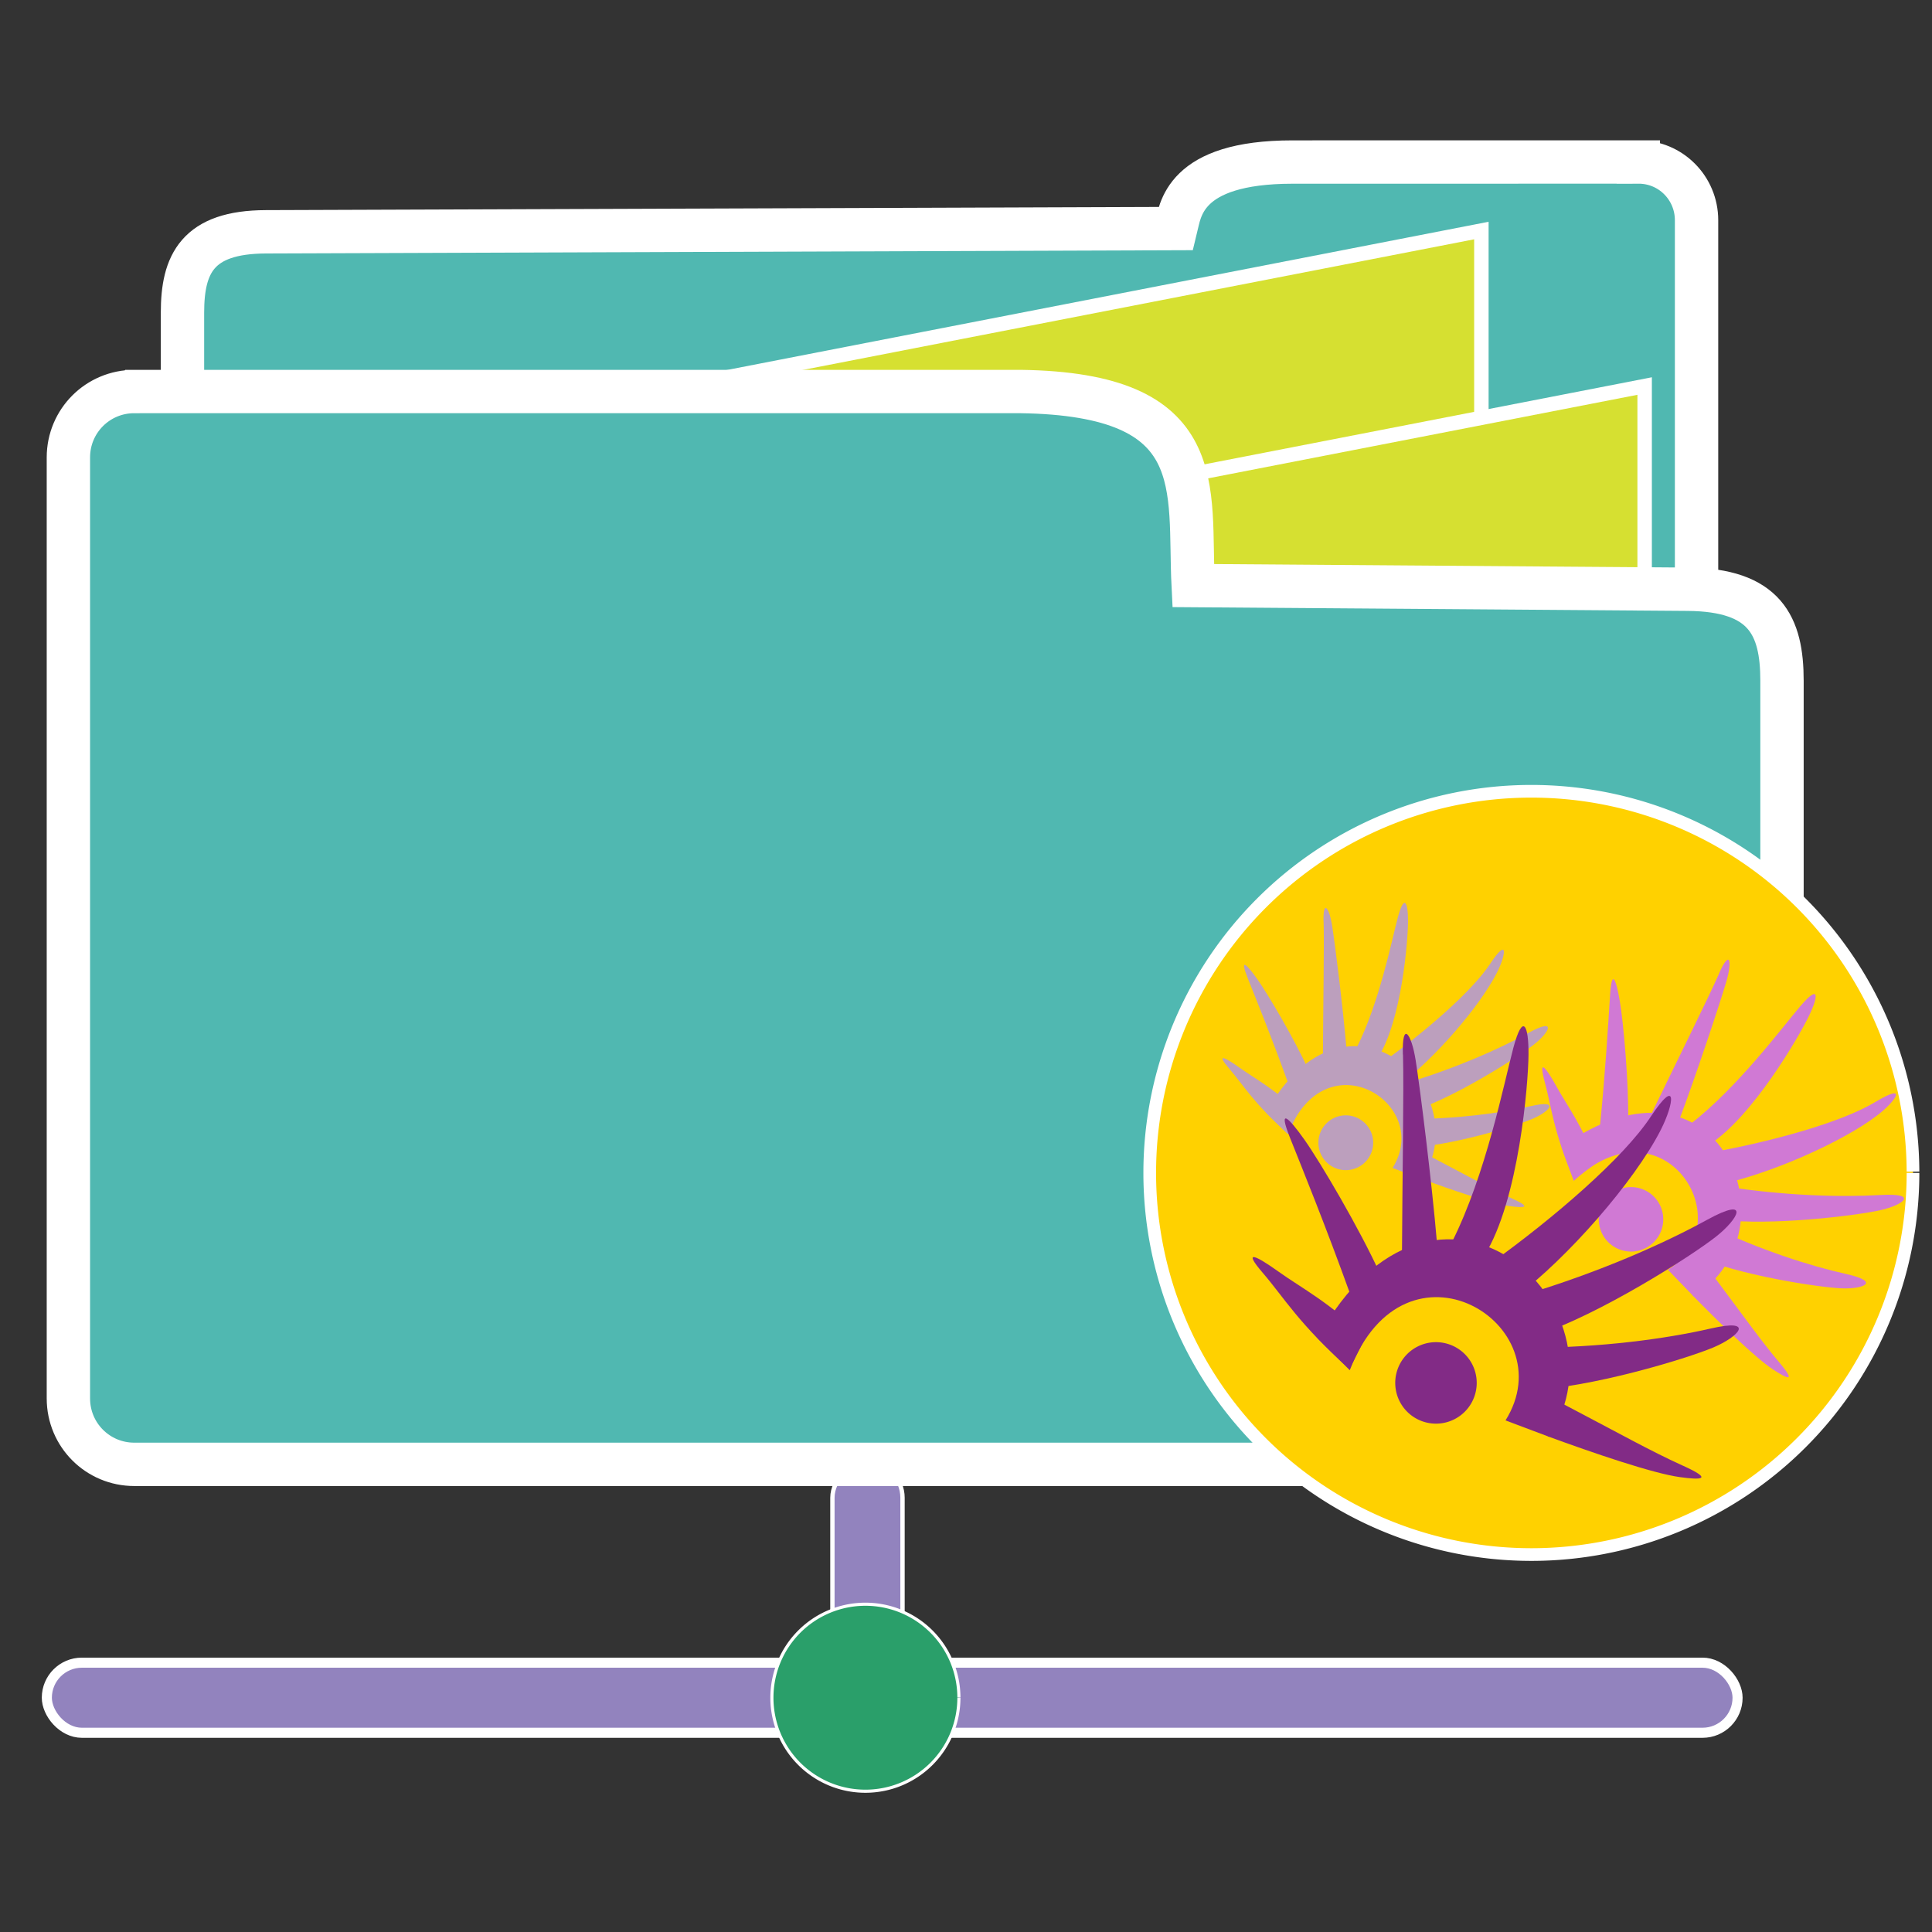 <?xml version="1.0" encoding="UTF-8" standalone="no"?>
<!-- Created with Inkscape (http://www.inkscape.org/) -->

<svg
   xmlns:dc="http://purl.org/dc/elements/1.1/"
   xmlns:cc="http://creativecommons.org/ns#"
   xmlns:rdf="http://www.w3.org/1999/02/22-rdf-syntax-ns#"
   xmlns:svg="http://www.w3.org/2000/svg"
   xmlns="http://www.w3.org/2000/svg"
   xmlns:sodipodi="http://sodipodi.sourceforge.net/DTD/sodipodi-0.dtd"
   xmlns:inkscape="http://www.inkscape.org/namespaces/inkscape"
   width="256"
   height="256"
   id="svg2"
   version="1.1"
   inkscape:version="0.92.1 r15371"
   sodipodi:docname="folder-publicshare.svg">
  <rect width="100%" height="100%" fill="#333333" stroke="none"/>
  <defs
     id="defs4">
    <linearGradient
       id="linearGradient4297">
      <stop
         id="stop4299"
         offset="0"
         style="stop-color:#f9fcff;stop-opacity:1;" />
      <stop
         id="stop4301"
         offset="1"
         style="stop-color:#a9d5f1;stop-opacity:1;" />
    </linearGradient>
    <linearGradient
       id="linearGradient3864">
      <stop
         style="stop-color:#ffffff;stop-opacity:1;"
         offset="0"
         id="stop3866" />
      <stop
         style="stop-color:#d5d5d5;stop-opacity:0;"
         offset="1"
         id="stop3868" />
    </linearGradient>
    <linearGradient
       id="linearGradient3815">
      <stop
         style="stop-color:#e0f2fe;stop-opacity:1;"
         offset="0"
         id="stop3817" />
      <stop
         style="stop-color:#075e99;stop-opacity:1;"
         offset="1"
         id="stop3819" />
    </linearGradient>
    <linearGradient
       id="linearGradient3805">
      <stop
         style="stop-color:#989898;stop-opacity:1;"
         offset="0"
         id="stop3807" />
      <stop
         style="stop-color:#2a2a2a;stop-opacity:0.95;"
         offset="1"
         id="stop3809" />
    </linearGradient>
    <linearGradient
       id="linearGradient3909">
      <stop
         style="stop-color:#909090;stop-opacity:1;"
         offset="0"
         id="stop3911" />
      <stop
         style="stop-color:#cfcfcf;stop-opacity:1;"
         offset="1"
         id="stop3913" />
    </linearGradient>
    <linearGradient
       id="linearGradient3815-1">
      <stop
         style="stop-color:#e0f2fe;stop-opacity:1;"
         offset="0"
         id="stop3817-9" />
      <stop
         style="stop-color:#486578;stop-opacity:1;"
         offset="1"
         id="stop3819-2" />
    </linearGradient>
    <linearGradient
       id="linearGradient3805-4">
      <stop
         style="stop-color:#989898;stop-opacity:1;"
         offset="0"
         id="stop3807-0" />
      <stop
         style="stop-color:#2a2a2a;stop-opacity:0.95;"
         offset="1"
         id="stop3809-2" />
    </linearGradient>
    <linearGradient
       id="linearGradient3805-6">
      <stop
         style="stop-color:#989898;stop-opacity:1;"
         offset="0"
         id="stop3807-4" />
      <stop
         style="stop-color:#2a2a2a;stop-opacity:0.95;"
         offset="1"
         id="stop3809-8" />
    </linearGradient>
  </defs>
  <sodipodi:namedview
     id="base"
     pagecolor="#ffffff"
     bordercolor="#666666"
     borderopacity="1.0"
     inkscape:pageopacity="0.0"
     inkscape:pageshadow="2"
     inkscape:zoom="1.8992933"
     inkscape:cx="130.08625"
     inkscape:cy="51.042958"
     inkscape:document-units="px"
     inkscape:current-layer="layer1"
     showgrid="false"
     showguides="true"
     inkscape:guide-bbox="true"
     inkscape:window-width="1914"
     inkscape:window-height="1008"
     inkscape:window-x="0"
     inkscape:window-y="24"
     inkscape:window-maximized="1"
     inkscape:snap-global="false">
    <sodipodi:guide
       position="153.215,42.647"
       orientation="1,0"
       id="guide277"
       inkscape:locked="false" />
    <sodipodi:guide
       position="219.029,150.056"
       orientation="0,1"
       id="guide279"
       inkscape:locked="false" />
  </sodipodi:namedview>
  <g
     inkscape:label="Layer 1"
     inkscape:groupmode="layer"
     id="layer1"
     transform="translate(0,-796.362)">
    <rect
       style="opacity:1;fill:#9283be;fill-opacity:1;fill-rule:nonzero;stroke:#ffffff;stroke-width:0.575;stroke-linecap:round;stroke-linejoin:miter;stroke-miterlimit:4;stroke-dasharray:none;stroke-dashoffset:0;stroke-opacity:1;paint-order:fill markers stroke"
       id="rect1029-3"
       width="41.528"
       height="9.289"
       x="990.174"
       y="-119.588"
       ry="4.645"
       transform="rotate(90)" />
    <path
       style="opacity:1;fill:#50b8b1;fill-opacity:1;fill-rule:nonzero;stroke:#ffffff;stroke-width:5.745;stroke-linecap:round;stroke-linejoin:miter;stroke-miterlimit:4;stroke-dasharray:none;stroke-dashoffset:0;stroke-opacity:1;paint-order:fill markers stroke"
       d="m 217.086,817.828 -45.83,0.006 c -14.523,0.002 -14.873,6.474 -15.453,8.814 l -120.588,0.429 c -9.071,0.033 -11.035,4.275 -11.035,10.717 v 84.021 c 0,4.275 3.441,7.716 7.716,7.716 H 217.086 c 4.275,0 7.716,-3.441 7.716,-7.716 v -96.27 c 0,-4.275 -3.441,-7.738 -7.716,-7.716 z"
       id="rect4636-6-5"
       inkscape:connector-curvature="0"
       sodipodi:nodetypes="cscsssssssc" />
    <path
       style="fill:#d6e031;fill-opacity:1;fill-rule:evenodd;stroke:#ffffff;stroke-width:1.915;stroke-linecap:butt;stroke-linejoin:miter;stroke-miterlimit:4;stroke-dasharray:none;stroke-opacity:1"
       d="m 72.959,850.909 123.331,-24 -1e-5,79.999 -116.665,-1.333 z"
       id="path4708-3"
       inkscape:connector-curvature="0" />
    <path
       style="fill:#d6e031;fill-opacity:1;fill-rule:evenodd;stroke:#ffffff;stroke-width:1.915;stroke-linecap:butt;stroke-linejoin:miter;stroke-miterlimit:4;stroke-dasharray:none;stroke-opacity:1"
       d="M 94.593,871.514 217.924,847.514 v 79.999 l -116.665,-1.333 z"
       id="path4708"
       inkscape:connector-curvature="0" />
    <path
       style="opacity:1;fill:#50b8b1;fill-opacity:1;fill-rule:nonzero;stroke:#ffffff;stroke-width:5.745;stroke-linecap:round;stroke-linejoin:miter;stroke-miterlimit:4;stroke-dasharray:none;stroke-dashoffset:0;stroke-opacity:1;paint-order:fill markers stroke"
       d="M 17.795,848.24 H 135.207 c 25.383,0.347 22.247,12.85 22.896,25.714 l 65.532,0.485 c 10.267,0.077 12.489,4.838 12.489,12.129 v 95.095 c 0,4.838 -3.895,8.733 -8.733,8.733 H 17.795 c -4.838,0 -8.733,-3.895 -8.733,-8.733 V 856.973 c 0,-4.838 3.895,-8.733 8.733,-8.733 z"
       id="rect4636-7"
       inkscape:connector-curvature="0"
       sodipodi:nodetypes="sccssssssss" />
    <rect
       style="opacity:1;fill:#9283be;fill-opacity:1;fill-rule:nonzero;stroke:#ffffff;stroke-width:1.336;stroke-linecap:round;stroke-linejoin:miter;stroke-miterlimit:4;stroke-dasharray:none;stroke-dashoffset:0;stroke-opacity:1;paint-order:fill markers stroke"
       id="rect1029"
       width="224.031"
       height="9.289"
       x="6.206"
       y="1016.675"
       ry="4.645" />
    <path
       sodipodi:type="arc"
       style="fill:#2a9f6a;fill-opacity:1;stroke:#ffffff;stroke-width:0.412;stroke-miterlimit:4;stroke-dasharray:none;stroke-opacity:1"
       id="path4243-2-0-6"
       sodipodi:cx="114.66978"
       sodipodi:cy="1021.3194"
       sodipodi:rx="12.38977"
       sodipodi:ry="12.38977"
       d="m 127.06,1021.319 a 12.39,12.39 0 0 1 -12.379,12.39 12.39,12.39 0 0 1 -12.4,-12.368 12.39,12.39 0 0 1 12.358,-12.411 12.39,12.39 0 0 1 12.422,12.347"
       sodipodi:start="0"
       sodipodi:end="6.279752"
       sodipodi:open="true" />
    <g
       id="g425"
       transform="matrix(1.043,0,0,1.043,125.289,-25.285)">
      <path
         sodipodi:open="true"
         sodipodi:end="6.1852847"
         sodipodi:start="6.2071318"
         d="M 94.605,934.692 A 21.343,21.343 0 0 1 75.062,957.586 21.343,21.343 0 0 1 52.061,938.167 21.343,21.343 0 0 1 71.353,915.061 21.343,21.343 0 0 1 94.565,934.227"
         sodipodi:ry="21.343424"
         sodipodi:rx="21.343424"
         sodipodi:cy="936.31335"
         sodipodi:cx="73.323647"
         id="path3852-5-1-3"
         style="fill:#4b7744;fill-opacity:1;stroke:none;stroke-width:24.118"
         sodipodi:type="arc" />
      <path
         sodipodi:open="true"
         sodipodi:end="6.279752"
         sodipodi:start="0"
         d="M 122.908,936.782 A 48.483,48.483 0 0 1 74.466,985.266 48.483,48.483 0 0 1 25.941,936.865 48.483,48.483 0 0 1 74.299,888.299 48.483,48.483 0 0 1 122.907,936.616"
         sodipodi:ry="48.483459"
         sodipodi:rx="48.483459"
         sodipodi:cy="936.78223"
         sodipodi:cx="74.424171"
         id="path4243-2-0-67"
         style="fill:#ffd100;fill-opacity:1;stroke:#ffffff;stroke-width:1.611;stroke-miterlimit:4;stroke-dasharray:none;stroke-opacity:1"
         sodipodi:type="arc" />
      <g
         style="fill:#bc9fbd;fill-opacity:1;fill-rule:evenodd"
         transform="matrix(9.45,0,0,9.45,34.384,899.384)"
         id="g2994-2-2-1-3-5">
        <path
           id="_121731384-6-3-6-6-3"
           class="fil0"
           d="M 0.671,3.147 0.963,3.437 C 1.464,2.129 2.914,3.023 2.371,3.891 L 2.767,4.04 C 3.532,2.853 1.74,1.209 0.671,3.147 Z"
           inkscape:connector-curvature="0"
           style="fill:#bc9fbd;fill-opacity:1"
           sodipodi:nodetypes="ccccc" />
        <path
           id="_121328256-5-8-3-0-5"
           class="fil0"
           d="M 0.178,2.559 C -0.013,2.337 0.117,2.402 0.316,2.544 0.514,2.687 0.814,2.843 1.102,3.146 L 0.96,3.427 C 0.5,3.016 0.368,2.78 0.178,2.559 Z"
           inkscape:connector-curvature="0"
           style="fill:#bc9fbd;fill-opacity:1"
           sodipodi:nodetypes="zsccz" />
        <path
           sodipodi:type="arc"
           style="fill:#bc9fbd;fill-opacity:1;stroke:none"
           id="path3582-0-3-2-6-6"
           sodipodi:cx="11.182829"
           sodipodi:cy="12.753372"
           sodipodi:rx="2.6694496"
           sodipodi:ry="2.6694496"
           d="m 13.845,12.551 a 2.669,2.669 0 0 1 -2.444,2.863 2.669,2.669 0 0 1 -2.877,-2.429 2.669,2.669 0 0 1 2.413,-2.89 2.669,2.669 0 0 1 2.903,2.397"
           transform="matrix(0.138,0,0,0.138,0.199,1.792)"
           sodipodi:start="6.2071318"
           sodipodi:end="6.1852847"
           sodipodi:open="true" />
        <path
           id="_121328256-7-3-0-1-26-2"
           class="fil0"
           d="M 0.425,1.342 C 0.309,1.052 0.41,1.151 0.553,1.353 0.696,1.555 1.053,2.161 1.236,2.564 L 0.967,2.75 C 0.748,2.142 0.541,1.632 0.425,1.342 Z"
           inkscape:connector-curvature="0"
           style="fill:#bc9fbd;fill-opacity:1;fill-rule:evenodd"
           sodipodi:nodetypes="zsccz" />
        <path
           id="_121328256-7-9-4-6-2-1-9"
           class="fil0"
           d="M 1.443,0.582 C 1.434,0.27 1.521,0.393 1.559,0.637 1.601,0.904 1.705,1.741 1.751,2.282 l -0.316,0.083 c 0.003,-0.647 0.018,-1.47 0.009,-1.782 z"
           inkscape:connector-curvature="0"
           style="fill:#bc9fbd;fill-opacity:1;fill-rule:evenodd"
           sodipodi:nodetypes="zsccz" />
        <path
           id="_121328256-7-4-0-7-9-8-1"
           class="fil0"
           d="M 2.442,0.522 C 2.529,0.198 2.581,0.32 2.579,0.583 2.577,0.847 2.493,1.898 2.18,2.401 L 1.887,2.278 c 0.308,-0.614 0.469,-1.432 0.555,-1.756 z"
           inkscape:connector-curvature="0"
           style="fill:#bc9fbd;fill-opacity:1;fill-rule:evenodd"
           sodipodi:nodetypes="zsccz" />
        <path
           id="_121328256-7-4-9-8-3-3-7-2"
           class="fil0"
           d="M 3.684,1.145 C 3.931,0.772 3.895,1.029 3.775,1.264 3.537,1.732 2.926,2.428 2.467,2.771 L 2.24,2.469 C 2.812,2.058 3.437,1.519 3.684,1.145 Z"
           inkscape:connector-curvature="0"
           style="fill:#bc9fbd;fill-opacity:1;fill-rule:evenodd"
           sodipodi:nodetypes="zsccz" />
        <path
           id="_121328256-7-4-9-1-6-3-4-9-7"
           class="fil0"
           d="m 4.227,3.06 c 0.409,-0.094 0.252,0.075 0.024,0.171 C 4.006,3.334 3.127,3.601 2.572,3.617 l 0.006,-0.383 c 0.653,-5.32e-4 1.239,-0.08 1.649,-0.174 z"
           inkscape:connector-curvature="0"
           style="fill:#bc9fbd;fill-opacity:1;fill-rule:evenodd"
           sodipodi:nodetypes="zsccz" />
        <path
           id="_121328256-9-3-8-2-2-0"
           class="fil0"
           d="M 3.97,4.298 C 4.263,4.43 4.132,4.429 3.949,4.404 3.704,4.371 3.154,4.182 2.753,4.035 L 2.859,3.725 C 3.416,4.017 3.677,4.165 3.97,4.298 Z"
           inkscape:connector-curvature="0"
           style="fill:#bc9fbd;fill-opacity:1;fill-rule:evenodd"
           sodipodi:nodetypes="zsccz" />
        <path
           id="_121328256-7-4-9-1-7-7-5-0-0-9"
           class="fil0"
           d="M 4.196,2.076 C 4.591,1.86 4.478,2.07 4.271,2.232 4.048,2.407 3.22,2.935 2.652,3.122 L 2.548,2.753 C 3.221,2.55 3.802,2.293 4.196,2.076 Z"
           inkscape:connector-curvature="0"
           style="fill:#bc9fbd;fill-opacity:1;fill-rule:evenodd"
           sodipodi:nodetypes="zsccz"
           inkscape:transform-center-y="0.95298244"
           inkscape:transform-center-x="-0.069049672" />
      </g>
      <g
         style="fill:#d079d4;fill-opacity:1;fill-rule:evenodd"
         transform="matrix(10.039,4.779,-4.779,10.039,86.569,898.695)"
         id="g2994-2-2-1-0-2-3">
        <path
           id="_121731384-6-3-6-5-3-6"
           class="fil0"
           d="M 0.671,3.147 0.963,3.437 C 1.464,2.129 2.914,3.023 2.371,3.891 L 2.767,4.04 C 3.532,2.853 1.74,1.209 0.671,3.147 Z"
           inkscape:connector-curvature="0"
           style="fill:#d079d4;fill-opacity:1"
           sodipodi:nodetypes="ccccc" />
        <path
           id="_121328256-5-8-3-8-7-0"
           class="fil0"
           d="M 0.178,2.559 C -0.013,2.337 0.117,2.402 0.316,2.544 0.514,2.687 0.814,2.843 1.102,3.146 L 0.96,3.427 C 0.5,3.016 0.368,2.78 0.178,2.559 Z"
           inkscape:connector-curvature="0"
           style="fill:#d079d4;fill-opacity:1"
           sodipodi:nodetypes="zsccz" />
        <path
           sodipodi:type="arc"
           style="fill:#d079d4;fill-opacity:1;stroke:none"
           id="path3582-0-3-2-9-5-6"
           sodipodi:cx="11.182829"
           sodipodi:cy="12.753372"
           sodipodi:rx="2.6694496"
           sodipodi:ry="2.6694496"
           d="m 13.845,12.551 a 2.669,2.669 0 0 1 -2.444,2.863 2.669,2.669 0 0 1 -2.877,-2.429 2.669,2.669 0 0 1 2.413,-2.89 2.669,2.669 0 0 1 2.903,2.397"
           transform="matrix(0.138,0,0,0.138,0.199,1.792)"
           sodipodi:start="6.2071318"
           sodipodi:end="6.1852847"
           sodipodi:open="true" />
        <path
           id="_121328256-7-3-0-1-2-9-2"
           class="fil0"
           d="M 0.425,1.342 C 0.309,1.052 0.41,1.151 0.553,1.353 0.696,1.555 1.053,2.161 1.236,2.564 L 0.967,2.75 C 0.748,2.142 0.541,1.632 0.425,1.342 Z"
           inkscape:connector-curvature="0"
           style="fill:#d079d4;fill-opacity:1;fill-rule:evenodd"
           sodipodi:nodetypes="zsccz" />
        <path
           id="_121328256-7-9-4-6-2-8-2-6"
           class="fil0"
           d="M 1.443,0.582 C 1.434,0.27 1.521,0.393 1.559,0.637 1.601,0.904 1.705,1.741 1.751,2.282 l -0.316,0.083 c 0.003,-0.647 0.018,-1.47 0.009,-1.782 z"
           inkscape:connector-curvature="0"
           style="fill:#d079d4;fill-opacity:1;fill-rule:evenodd"
           sodipodi:nodetypes="zsccz" />
        <path
           id="_121328256-7-4-0-7-9-5-2-1"
           class="fil0"
           d="M 2.442,0.522 C 2.529,0.198 2.581,0.32 2.579,0.583 2.577,0.847 2.493,1.898 2.18,2.401 L 1.887,2.278 c 0.308,-0.614 0.469,-1.432 0.555,-1.756 z"
           inkscape:connector-curvature="0"
           style="fill:#d079d4;fill-opacity:1;fill-rule:evenodd"
           sodipodi:nodetypes="zsccz" />
        <path
           id="_121328256-7-4-9-8-3-3-2-8-8"
           class="fil0"
           d="M 3.684,1.145 C 3.931,0.772 3.895,1.029 3.775,1.264 3.537,1.732 2.926,2.428 2.467,2.771 L 2.24,2.469 C 2.812,2.058 3.437,1.519 3.684,1.145 Z"
           inkscape:connector-curvature="0"
           style="fill:#d079d4;fill-opacity:1;fill-rule:evenodd"
           sodipodi:nodetypes="zsccz" />
        <path
           id="_121328256-7-4-9-1-6-3-4-7-9-7"
           class="fil0"
           d="m 4.227,3.06 c 0.409,-0.094 0.252,0.075 0.024,0.171 C 4.006,3.334 3.127,3.601 2.572,3.617 l 0.006,-0.383 c 0.653,-5.32e-4 1.239,-0.08 1.649,-0.174 z"
           inkscape:connector-curvature="0"
           style="fill:#d079d4;fill-opacity:1;fill-rule:evenodd"
           sodipodi:nodetypes="zsccz" />
        <path
           id="_121328256-9-3-8-2-9-7-9"
           class="fil0"
           d="M 3.97,4.298 C 4.263,4.43 4.132,4.429 3.949,4.404 3.704,4.371 3.154,4.182 2.753,4.035 L 2.859,3.725 C 3.416,4.017 3.677,4.165 3.97,4.298 Z"
           inkscape:connector-curvature="0"
           style="fill:#d079d4;fill-opacity:1;fill-rule:evenodd"
           sodipodi:nodetypes="zsccz" />
        <path
           id="_121328256-7-4-9-1-7-7-5-0-5-3-2"
           class="fil0"
           d="M 4.196,2.076 C 4.591,1.86 4.478,2.07 4.271,2.232 4.048,2.407 3.22,2.935 2.652,3.122 L 2.548,2.753 C 3.221,2.55 3.802,2.293 4.196,2.076 Z"
           inkscape:connector-curvature="0"
           style="fill:#d079d4;fill-opacity:1;fill-rule:evenodd"
           sodipodi:nodetypes="zsccz"
           inkscape:transform-center-y="0.95298244"
           inkscape:transform-center-x="-0.069049672" />
      </g>
      <g
         style="fill:#822b86;fill-opacity:1;fill-rule:evenodd"
         transform="matrix(14.05,0,0,14.05,37.827,913.556)"
         id="g2994-2-2-6-0">
        <path
           id="_121731384-6-3-1-2"
           class="fil0"
           d="M 0.671,3.147 0.963,3.437 C 1.464,2.129 2.914,3.023 2.371,3.891 L 2.767,4.04 C 3.532,2.853 1.74,1.209 0.671,3.147 Z"
           inkscape:connector-curvature="0"
           style="fill:#822b86;fill-opacity:1"
           sodipodi:nodetypes="ccccc" />
        <path
           id="_121328256-5-8-2-3"
           class="fil0"
           d="M 0.178,2.559 C -0.013,2.337 0.117,2.402 0.316,2.544 0.514,2.687 0.814,2.843 1.102,3.146 L 0.96,3.427 C 0.5,3.016 0.368,2.78 0.178,2.559 Z"
           inkscape:connector-curvature="0"
           style="fill:#822b86;fill-opacity:1"
           sodipodi:nodetypes="zsccz" />
        <path
           sodipodi:type="arc"
           style="fill:#822b86;fill-opacity:1;stroke:none"
           id="path3582-0-3-9-7"
           sodipodi:cx="11.182829"
           sodipodi:cy="12.753372"
           sodipodi:rx="2.6694496"
           sodipodi:ry="2.6694496"
           d="m 13.845,12.551 a 2.669,2.669 0 0 1 -2.444,2.863 2.669,2.669 0 0 1 -2.877,-2.429 2.669,2.669 0 0 1 2.413,-2.89 2.669,2.669 0 0 1 2.903,2.397"
           transform="matrix(0.138,0,0,0.138,0.199,1.792)"
           sodipodi:start="6.2071318"
           sodipodi:end="6.1852847"
           sodipodi:open="true" />
        <path
           id="_121328256-7-3-0-3-5"
           class="fil0"
           d="M 0.425,1.342 C 0.309,1.052 0.41,1.151 0.553,1.353 0.696,1.555 1.053,2.161 1.236,2.564 L 0.967,2.75 C 0.748,2.142 0.541,1.632 0.425,1.342 Z"
           inkscape:connector-curvature="0"
           style="fill:#822b86;fill-opacity:1;fill-rule:evenodd"
           sodipodi:nodetypes="zsccz" />
        <path
           id="_121328256-7-9-4-6-1-9"
           class="fil0"
           d="M 1.443,0.582 C 1.434,0.27 1.521,0.393 1.559,0.637 1.601,0.904 1.705,1.741 1.751,2.282 l -0.316,0.083 c 0.003,-0.647 0.018,-1.47 0.009,-1.782 z"
           inkscape:connector-curvature="0"
           style="fill:#822b86;fill-opacity:1;fill-rule:evenodd"
           sodipodi:nodetypes="zsccz" />
        <path
           id="_121328256-7-4-0-7-94-2"
           class="fil0"
           d="M 2.442,0.522 C 2.529,0.198 2.581,0.32 2.579,0.583 2.577,0.847 2.493,1.898 2.18,2.401 L 1.887,2.278 c 0.308,-0.614 0.469,-1.432 0.555,-1.756 z"
           inkscape:connector-curvature="0"
           style="fill:#822b86;fill-opacity:1;fill-rule:evenodd"
           sodipodi:nodetypes="zsccz" />
        <path
           id="_121328256-7-4-9-8-3-7-2"
           class="fil0"
           d="M 3.684,1.145 C 3.931,0.772 3.895,1.029 3.775,1.264 3.537,1.732 2.926,2.428 2.467,2.771 L 2.24,2.469 C 2.812,2.058 3.437,1.519 3.684,1.145 Z"
           inkscape:connector-curvature="0"
           style="fill:#822b86;fill-opacity:1;fill-rule:evenodd"
           sodipodi:nodetypes="zsccz" />
        <path
           id="_121328256-7-4-9-1-6-3-8-8"
           class="fil0"
           d="m 4.227,3.06 c 0.409,-0.094 0.252,0.075 0.024,0.171 C 4.006,3.334 3.127,3.601 2.572,3.617 l 0.006,-0.383 c 0.653,-5.32e-4 1.239,-0.08 1.649,-0.174 z"
           inkscape:connector-curvature="0"
           style="fill:#822b86;fill-opacity:1;fill-rule:evenodd"
           sodipodi:nodetypes="zsccz" />
        <path
           id="_121328256-9-3-8-4-9"
           class="fil0"
           d="M 3.97,4.298 C 4.263,4.43 4.132,4.429 3.949,4.404 3.704,4.371 3.154,4.182 2.753,4.035 L 2.859,3.725 C 3.416,4.017 3.677,4.165 3.97,4.298 Z"
           inkscape:connector-curvature="0"
           style="fill:#822b86;fill-opacity:1;fill-rule:evenodd"
           sodipodi:nodetypes="zsccz" />
        <path
           id="_121328256-7-4-9-1-7-7-5-5-7"
           class="fil0"
           d="M 4.196,2.076 C 4.591,1.86 4.478,2.07 4.271,2.232 4.048,2.407 3.22,2.935 2.652,3.122 L 2.548,2.753 C 3.221,2.55 3.802,2.293 4.196,2.076 Z"
           inkscape:connector-curvature="0"
           style="fill:#822b86;fill-opacity:1;fill-rule:evenodd"
           sodipodi:nodetypes="zsccz"
           inkscape:transform-center-y="0.95298244"
           inkscape:transform-center-x="-0.069049672" />
      </g>
    </g>
  </g>
</svg>
